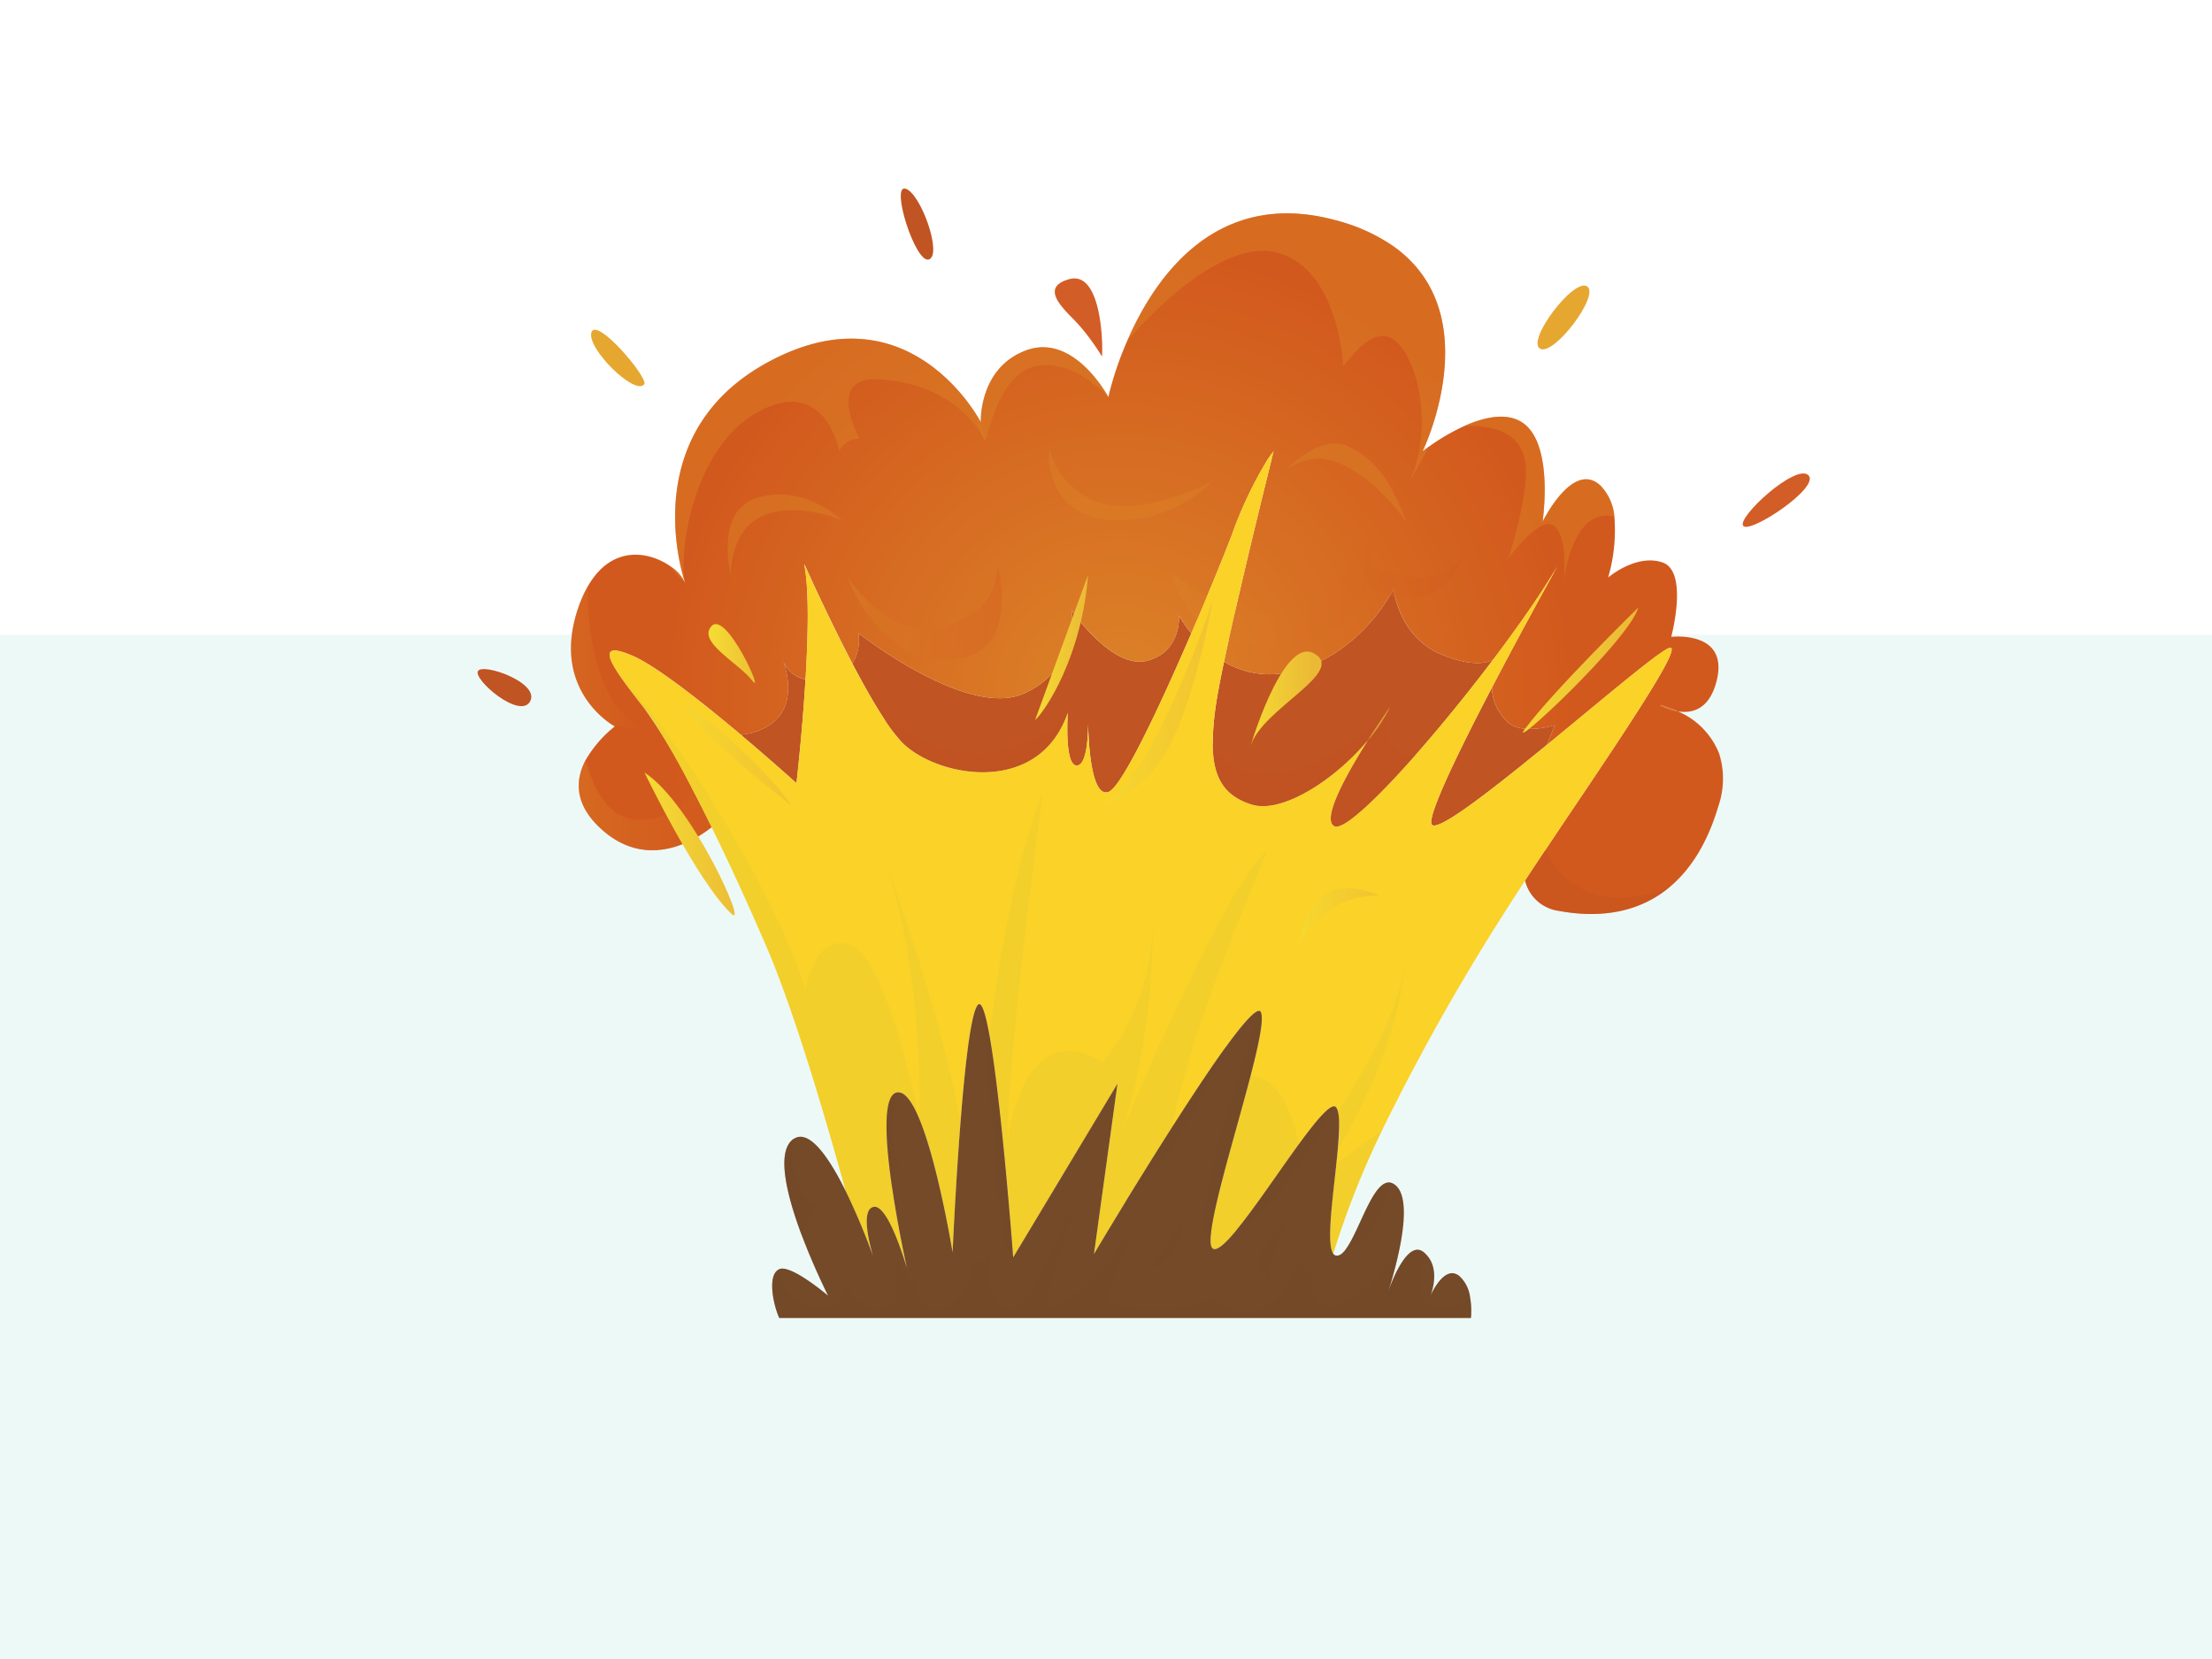 <svg xmlns="http://www.w3.org/2000/svg" xmlns:xlink="http://www.w3.org/1999/xlink" width="352" height="264" viewBox="0 0 352 264">
  <defs>
    <radialGradient id="radial-gradient" cx="-28.702" cy="-22.331" r="75.358" gradientTransform="translate(0.323) scale(0.354 1)" gradientUnits="objectBoundingBox">
      <stop offset="0" stop-color="#dc8328"/>
      <stop offset="1" stop-color="#d2591d"/>
    </radialGradient>
    <radialGradient id="radial-gradient-2" cx="394.533" cy="-39.156" r="194.802" gradientTransform="translate(-0.825) scale(2.65 1)" xlink:href="#radial-gradient"/>
    <radialGradient id="radial-gradient-3" cx="0.47" cy="0.687" r="0.635" gradientTransform="translate(0.196) scale(0.608 1)" xlink:href="#radial-gradient"/>
    <linearGradient id="linear-gradient" x1="0.761" y1="-2.049" x2="-0.634" y2="11.552" gradientUnits="objectBoundingBox">
      <stop offset="0.005" stop-color="#f5db34"/>
      <stop offset="1" stop-color="#ebb935"/>
    </linearGradient>
    <linearGradient id="linear-gradient-2" x1="225.322" y1="-35.236" x2="-766.232" y2="122.416" xlink:href="#linear-gradient"/>
    <radialGradient id="radial-gradient-4" cx="-20.887" cy="13.602" r="57.675" gradientTransform="translate(-0.214) scale(1.428 1)" xlink:href="#radial-gradient"/>
    <linearGradient id="linear-gradient-3" x1="-1.583" y1="21.865" x2="-6.818" y2="75.62" xlink:href="#linear-gradient"/>
    <radialGradient id="radial-gradient-5" cx="42.168" cy="-11.818" r="37.226" gradientTransform="translate(-0.114) scale(1.227 1)" xlink:href="#radial-gradient"/>
    <linearGradient id="linear-gradient-4" x1="1.324" y1="-9.35" x2="-1.578" y2="25.335" xlink:href="#linear-gradient"/>
    <linearGradient id="linear-gradient-5" x1="0" y1="0.5" x2="1" y2="0.5" gradientTransform="matrix(1, 0, 0, 1, 0, 0)" xlink:href="#radial-gradient"/>
    <linearGradient id="linear-gradient-6" x1="0" y1="0.5" x2="1" y2="0.5" gradientTransform="matrix(1, 0, 0, 1, 0, 0)" xlink:href="#radial-gradient"/>
    <linearGradient id="linear-gradient-9" x1="0" y1="0.5" x2="1" y2="0.5" gradientTransform="matrix(1, 0, 0, 1, 0, 0)" xlink:href="#radial-gradient"/>
    <linearGradient id="linear-gradient-10" x1="0" y1="0.5" x2="1" y2="0.5" xlink:href="#linear-gradient"/>
    <linearGradient id="linear-gradient-11" x1="0" y1="0.5" x2="1" y2="0.5" xlink:href="#linear-gradient"/>
    <linearGradient id="linear-gradient-12" x1="0" y1="0.5" x2="1" y2="0.5" xlink:href="#linear-gradient"/>
    <linearGradient id="linear-gradient-13" x1="0" y1="0.5" x2="1" y2="0.5" xlink:href="#linear-gradient"/>
    <linearGradient id="linear-gradient-18" x1="0" y1="0.5" x2="1" y2="0.5" xlink:href="#linear-gradient"/>
    <linearGradient id="linear-gradient-20" x1="0" y1="0.5" x2="1" y2="0.5" xlink:href="#linear-gradient"/>
  </defs>
  <g id="Grupo_60907" data-name="Grupo 60907" transform="translate(-139 -2517)">
    <rect id="Rectángulo_5750" data-name="Rectángulo 5750" width="352" height="163" transform="translate(139 2618)" fill="#cdf0e9" opacity="0.36"/>
    <g id="Grupo_56329" data-name="Grupo 56329" transform="translate(0 37)">
      <g id="Grupo_56310" data-name="Grupo 56310" transform="translate(215 2510)">
        <path id="Trazado_104781" data-name="Trazado 104781" d="M438.575,480.96c-5.063,11.74-11.11,24.6-13.217,25.26-2.851.892-3.174-8.791-3.206-11,0,1.56-.1,6.775-1.815,6.775-1.6-.01-1.543-5.344-1.462-7.522.032-.561.056-.906.056-.906-4.619,13.456-20.888,10.243-26.31,4.82a25.029,25.029,0,0,1-2.9-3.777c-1.624-2.466-3.392-5.624-5.087-8.837a7.015,7.015,0,0,0,.955-4.859s17.275,13.657,26.313,9.641,7.632-13.256,7.632-13.256,6.427,9.44,11.98,8.034,5.092-7.23,5.092-7.23A19.75,19.75,0,0,0,438.575,480.96Z" transform="translate(-324.999 -410.181)" fill="#c05422"/>
        <path id="Trazado_104782" data-name="Trazado 104782" d="M452.653,487.2c-3.968,5.246-8.323,10.605-12.3,15.122-6.265,7.1-11.593,12.122-12.974,11.343-2.05-1.149,2.1-8.5,5.381-13.682a25.886,25.886,0,0,0,3.439-5.175c-.184.26-1.695,2.412-3.439,5.175-5.293,6.363-13.682,11.7-18.438,10.267-4.531-1.367-6.226-4.426-6.273-9.626a42.547,42.547,0,0,1,.448-5.839c.235-1.7.715-4.259,1.35-7.279a14.117,14.117,0,0,0,10.3,1.656c11.448-2.41,16.67-13.256,16.67-13.256s.8,7.632,7.632,10.444C449.206,488.307,451.617,487.729,452.653,487.2Z" transform="translate(-291.065 -412.201)" fill="#c05422"/>
        <path id="Trazado_104783" data-name="Trazado 104783" d="M387.685,483.433a4.864,4.864,0,0,1-3.5-2.777c.578,1.636,2.4,8.039-3.36,10.657a9.636,9.636,0,0,1-3.444.923c4.943,4.161,8.867,7.713,8.867,7.713S387.169,492.027,387.685,483.433Z" transform="translate(-335.504 -405.316)" fill="#c05422"/>
        <path id="Trazado_104784" data-name="Trazado 104784" d="M422.267,503.959c.412,1.854,9.307-5.107,18.4-12.548.735-1.913,1.279-3.118,1.279-3.118s-5.222,1.607-7.431-.4a7.769,7.769,0,0,1-2.618-5.57C426.8,492.087,421.871,502.176,422.267,503.959Z" transform="translate(-270.489 -402.9)" fill="#c05422"/>
        <path id="Trazado_104785" data-name="Trazado 104785" d="M439.94,484.455a14.977,14.977,0,0,0-2.844-1.007A8.979,8.979,0,0,0,439.94,484.455Z" transform="translate(-248.965 -401.268)" fill="url(#radial-gradient)"/>
        <path id="Trazado_104786" data-name="Trazado 104786" d="M380.251,480.885c-.086-.25-.147-.389-.147-.389A3.083,3.083,0,0,0,380.251,480.885Z" transform="translate(-331.564 -405.546)" fill="#c05422"/>
        <path id="Trazado_104787" data-name="Trazado 104787" d="M380.251,480.885c-.086-.25-.147-.389-.147-.389A3.083,3.083,0,0,0,380.251,480.885Z" transform="translate(-331.564 -405.546)" fill="url(#radial-gradient-2)"/>
        <path id="Trazado_104788" data-name="Trazado 104788" d="M548.956,545.809c-1.663,5.648-4.259,9.954-7.674,12.839-4.595,3.887-10.662,5.212-17.924,3.831a6.38,6.38,0,0,1-5.173-4.788c.987-1.509,2.072-3.133,3.206-4.835,1.727-2.6,3.591-5.359,5.462-8.139,8.347-12.42,16.792-25.1,14.179-24.013-1.068.441-4.377,3.059-8.626,6.54-3.231,2.643-6.99,5.775-10.725,8.83.73-1.913,1.276-3.118,1.276-3.118s-5.222,1.607-7.431-.4a7.781,7.781,0,0,1-2.618-5.567c2.3-4.428,4.651-8.783,6.547-12.269,1.839-3.375,3.262-5.937,3.823-6.966-1.156,1.959-2.6,4.186-4.232,6.572-1.8,2.611-3.823,5.408-5.962,8.235-1.036.531-3.446,1.109-8.2-.85-6.829-2.812-7.632-10.444-7.632-10.444s-5.222,10.846-16.67,13.256a14.116,14.116,0,0,1-10.3-1.656c2.251-10.765,6.373-27.413,7.561-32.177.208-.842.331-1.318.331-1.318a11.512,11.512,0,0,0-.926,1.261,65.055,65.055,0,0,0-5.7,11.994c-1.389,3.618-3.782,9.506-6.466,15.715a19.756,19.756,0,0,1-1.969-2.858s.458,5.824-5.092,7.23-11.98-8.034-11.98-8.034,1.406,9.239-7.632,13.256-26.313-9.641-26.313-9.641a7.015,7.015,0,0,1-.955,4.859c-3.936-7.512-7.456-15.384-7.671-15.867.8,3.978.642,11.409.215,18.389a4.865,4.865,0,0,1-3.5-2.78c-.064-.184-.113-.306-.135-.362a2.606,2.606,0,0,0,.135.362c.578,1.639,2.4,8.043-3.358,10.662a9.582,9.582,0,0,1-3.446.923c-1.663-1.406-3.439-2.868-5.222-4.3-4.612-3.686-9.246-7.086-12.019-8.274-7.03-3.013-2.41,2.812,1.808,8.235a95.58,95.58,0,0,1,7.8,13.111c.965,1.849,1.969,3.833,3,5.93-2.256,1.815-9.986,7.037-17.424.441-4.612-4.088-4.242-8.073-2.635-11.11a18.949,18.949,0,0,1,4.644-5.359s-.064-.032-.186-.105c-1.389-.843-9.912-6.586-5.557-18.975a19.422,19.422,0,0,1,1.5-3.3c3.855-6.635,9.849-5.43,13.175-3.037l.01.01a6.421,6.421,0,0,1,2.248,2.569c-.674-2.016-7.559-24.295,13.714-35.4,19.185-10.028,30.041,4.492,32.7,8.734.025.047.056.086.081.127.37.61.563.98.563.98s-.4-8.636,7.23-11.448c7.424-2.731,12.759,6.878,13.04,7.407v.007h.007v.01l.007.007a52.166,52.166,0,0,1,2.988-8.886c2.822-6.522,7.914-14.855,16.342-18.495l.024-.007c4.514-1.952,9.993-2.555,16.6-.8a28.707,28.707,0,0,1,9.472,4.242c15.169,10.831,4.587,32.586,4.587,32.586s.377-.3,1.036-.772a34.689,34.689,0,0,1,5.567-3.238c2.956-1.325,6.339-2.16,8.861-.811,5.479,2.932,3.713,15.394,3.623,16.043.274-.536,4.943-9.792,9.231-5.751a8.053,8.053,0,0,1,2.2,4.948,27.023,27.023,0,0,1-.987,9.658c.223-.191,4.521-3.767,8.626-2.4,4.22,1.406,1.406,11.85,1.406,11.85s9.241-1.1,7.233,6.98c-1.166,4.676-4.009,5.232-6.194,4.869a14.8,14.8,0,0,0-2.829-1,8.907,8.907,0,0,0,2.829,1,12.122,12.122,0,0,1,6.586,6.723A13.337,13.337,0,0,1,548.956,545.809Z" transform="translate(-351.496 -447.562)" fill="url(#radial-gradient-3)"/>
        <path id="Trazado_104789" data-name="Trazado 104789" d="M418.138,488.809a26.581,26.581,0,0,0,3.454-5.2S420,485.86,418.138,488.809Z" transform="translate(-276.441 -401.03)" fill="#c05422"/>
        <path id="Trazado_104790" data-name="Trazado 104790" d="M418.138,488.809a26.581,26.581,0,0,0,3.454-5.2S420,485.86,418.138,488.809Z" transform="translate(-276.441 -401.03)" fill="url(#linear-gradient)"/>
        <path id="Trazado_104791" data-name="Trazado 104791" d="M399.954,484.88c0-.274,0-.448,0-.448S399.949,484.6,399.954,484.88Z" transform="translate(-302.803 -399.842)" fill="#c05422"/>
        <path id="Trazado_104792" data-name="Trazado 104792" d="M399.954,484.88c0-.274,0-.448,0-.448S399.949,484.6,399.954,484.88Z" transform="translate(-302.803 -399.842)" fill="url(#linear-gradient-2)"/>
        <path id="Trazado_104793" data-name="Trazado 104793" d="M412.549,466.965a11.3,11.3,0,0,0-.921,1.261l.59.054C412.429,467.438,412.549,466.965,412.549,466.965Z" transform="translate(-285.876 -425.157)" fill="url(#radial-gradient-4)"/>
        <path id="Trazado_104794" data-name="Trazado 104794" d="M412.549,466.965a11.3,11.3,0,0,0-.921,1.261l.59.054C412.429,467.438,412.549,466.965,412.549,466.965Z" transform="translate(-285.876 -425.157)" fill="url(#linear-gradient-3)"/>
        <path id="Trazado_104795" data-name="Trazado 104795" d="M376.845,486.142a17.206,17.206,0,0,0-1.661-2.038A5.666,5.666,0,0,0,376.845,486.142Z" transform="translate(-338.695 -400.317)" fill="#c05422"/>
        <path id="Trazado_104796" data-name="Trazado 104796" d="M376.845,486.142a17.206,17.206,0,0,0-1.661-2.038A5.666,5.666,0,0,0,376.845,486.142Z" transform="translate(-338.695 -400.317)" fill="url(#radial-gradient-5)"/>
        <path id="Trazado_104797" data-name="Trazado 104797" d="M376.845,486.142a17.206,17.206,0,0,0-1.661-2.038A5.666,5.666,0,0,0,376.845,486.142Z" transform="translate(-338.695 -400.317)" fill="url(#linear-gradient-4)"/>
        <path id="Trazado_104798" data-name="Trazado 104798" d="M419.492,521.658c-.088.26-.135.409-.135.409S419.406,521.92,419.492,521.658Z" transform="translate(-274.675 -345.89)" fill="#754a28"/>
        <path id="Trazado_104799" data-name="Trazado 104799" d="M429.531,466.233c2.143,1.337,9.641-8.57,7.5-9.91S427.39,464.893,429.531,466.233Z" transform="translate(-260.481 -440.759)" fill="#e6a731"/>
        <path id="Trazado_104800" data-name="Trazado 104800" d="M442.555,476.739c1,1.372,12.374-6.165,10.37-8.058S441.56,475.37,442.555,476.739Z" transform="translate(-241.161 -423.064)" fill="#d35d26"/>
        <path id="Trazado_104801" data-name="Trazado 104801" d="M392.277,461.176c2.141-.8-1.34-10.584-3.75-11.255S390.134,461.979,392.277,461.176Z" transform="translate(-320.437 -449.896)" fill="#c05422"/>
        <path id="Trazado_104802" data-name="Trazado 104802" d="M376.12,467.755c.747-.958-7.573-10.792-8.4-8.276S374.651,469.641,376.12,467.755Z" transform="translate(-349.603 -436.601)" fill="#e6a731"/>
        <path id="Trazado_104803" data-name="Trazado 104803" d="M368.647,486.252c1.607-2.947-7.5-6.16-8.3-4.82S367.041,489.2,368.647,486.252Z" transform="translate(-360.286 -404.645)" fill="#c05422"/>
        <path id="Trazado_104804" data-name="Trazado 104804" d="M437.029,476.92a21.474,21.474,0,0,0,.35-4.379s-6.628,10.446-15.063,11.979-16.873-6.153-16.873-6.153,1.719,12.376,17.275,11.649c8.465-.4,12.053-5.538,13.572-10.14a10.454,10.454,0,0,0,8.247,2.307c5.158-.669,7.5-7.233,7.5-7.233C447.622,482.583,437.032,476.92,437.029,476.92Z" transform="translate(-294.84 -417.076)" opacity="0.4" fill="url(#linear-gradient-5)" style="mix-blend-mode: multiply;isolation: isolate"/>
        <path id="Trazado_104805" data-name="Trazado 104805" d="M388.01,497.7c-2.256,1.815-9.986,7.037-17.424.441-4.612-4.088-4.242-8.073-2.635-11.11,1.029,3.8,3.407,9.817,8.982,9.5,4.316-.24,7.086-2.121,8.083-4.764C385.979,493.619,386.983,495.6,388.01,497.7Z" transform="translate(-350.766 -396.076)" opacity="0.4" fill="url(#linear-gradient-6)" style="mix-blend-mode: multiply;isolation: isolate"/>
        <path id="Trazado_104806" data-name="Trazado 104806" d="M459.113,494.943c-3.9,13.256-12.945,19.08-25.6,16.67a6.381,6.381,0,0,1-5.173-4.789c2.5-3.816,5.575-8.379,8.668-12.974A12.535,12.535,0,0,0,444.963,502c7.8,2.618,13.371-8.364,14.253-15.394A13.336,13.336,0,0,1,459.113,494.943Z" transform="translate(-261.653 -396.695)" opacity="0.4" fill="url(#linear-gradient-5)" style="mix-blend-mode: multiply;isolation: isolate"/>
        <path id="Trazado_104807" data-name="Trazado 104807" d="M384.286,476.265s6.831,10.833,15.869,7.926,8.034-9.922,8.034-9.922,4.218,14.649-7.431,15.252S384.286,476.265,384.286,476.265Z" transform="translate(-325.503 -414.571)" opacity="0.4" fill="url(#linear-gradient-5)" style="mix-blend-mode: multiply;isolation: isolate"/>
        <path id="Trazado_104808" data-name="Trazado 104808" d="M378.16,498.32a48.793,48.793,0,0,1-5.023-.338c-1.389-.843-9.912-6.586-5.557-18.975a19.421,19.421,0,0,1,1.5-3.3C368.647,483.352,371.163,496.36,378.16,498.32Z" transform="translate(-351.496 -412.493)" opacity="0.4" fill="url(#linear-gradient-9)" style="mix-blend-mode: multiply;isolation: isolate"/>
        <path id="Trazado_104809" data-name="Trazado 104809" d="M514.545,534.54c-.74,1.134-1.43,2.2-2.057,3.182a352.392,352.392,0,0,0-20.743,36.644,138.759,138.759,0,0,0-7.73,19.545c-1.083-1.533-.127-8.4.507-14.331.081-.779.152-1.543.218-2.275a21.6,21.6,0,0,0,.007-6.064,1.738,1.738,0,0,0-.243-.578c-.681-.982-3.084,1.9-6,5.905-5.07,6.949-11.681,17.265-13.552,16.589-2-.73,3.069-16.6,5.913-27.579,1.342-5.151,2.185-9.224,1.59-10.157-.941-1.462-7.583,8.205-13.988,18.223-.1.135-.142.215-.142.215-6.331,9.915-12.381,20.1-12.381,20.1l1.8-13.047.047-.3,1.9-13.755-16.6,27.645s-1.849-24.689-3.794-35.414c-.625-3.407-1.252-5.4-1.83-4.757-1.127,1.247-2.075,9.858-2.765,18.713-.794,10.169-1.254,20.655-1.254,20.655s-2.312-14.14-5.342-21.346l-.007-.025c-1.092-2.6-2.283-4.291-3.488-4.073-4.387.772,1.158,26.1,1.575,28.005-.321-1.117-3.062-10.3-5.325-9.792-2.212.49-.37,6.829-.049,7.889a105.1,105.1,0,0,0-4.372-10.4c-3.422-12.42-8.3-28.914-12.653-39-2.964-6.86-5.92-13.295-8.685-18.918-4.352-8.869-8.217-15.722-10.8-19.041-1.036-1.325-2.089-2.675-3-3.921-2.79-3.823-4.122-6.589,1.188-4.313,2.773,1.188,7.407,4.587,12.019,8.274,1.783,1.43,3.559,2.893,5.222,4.3,4.94,4.161,8.869,7.713,8.869,7.713s.916-7.921,1.43-16.518c.426-6.98.588-14.412-.215-18.389.215.482,3.735,8.355,7.671,15.867,2.787,5.3,5.785,10.412,7.987,12.614,5.423,5.423,21.691,8.636,26.31-4.82,0,0-.6,8.418,1.406,8.428,1.712,0,1.815-5.215,1.815-6.775.032,2.209.355,11.891,3.206,11,2.106-.659,8.154-13.52,13.217-25.26,2.684-6.209,5.077-12.1,6.466-15.715a65.058,65.058,0,0,1,5.7-11.994c.2.017.4.042.6.056-1.188,4.764-5.31,21.412-7.561,32.177-.634,3.02-1.114,5.574-1.35,7.279-1.205,8.837-.2,13.657,5.824,15.465,4.757,1.43,13.145-3.9,18.438-10.268-3.277,5.183-7.431,12.533-5.381,13.682,2.266,1.279,15.056-12.959,25.275-26.465,2.138-2.827,4.161-5.624,5.962-8.235,1.678-2.457,3.164-4.747,4.338-6.755-.482.874-1.969,3.549-3.929,7.15-1.9,3.485-4.242,7.84-6.547,12.269-5.1,9.76-10.027,19.852-9.633,21.635.409,1.857,9.312-5.109,18.407-12.548,3.735-3.054,7.495-6.187,10.726-8.83,4.25-3.481,7.559-6.1,8.626-6.54C540.968,496.066,523.808,520.4,514.545,534.54Z" transform="translate(-347.856 -424.41)" fill="#fad228"/>
        <path id="Trazado_104810" data-name="Trazado 104810" d="M375.1,477.036a19.854,19.854,0,0,1-2.248-2.569A6.421,6.421,0,0,1,375.1,477.036Z" transform="translate(-342.079 -414.284)" fill="#dc8126" opacity="0.5" style="mix-blend-mode: screen;isolation: isolate"/>
        <path id="Trazado_104811" data-name="Trazado 104811" d="M422.36,475.738c-2.621-4.813-7.843-9.013-16.663-9.616-8.84-.6-3.216,9.44-3.216,9.44a3.46,3.46,0,0,0-3.214,2.008s-2.209-12.051-12.854-6.314-12.773,22.808-11.7,27.268l-.007-.01c-.674-2.016-7.559-24.295,13.714-35.4,19.185-10.028,30.041,4.492,32.7,8.734A19.446,19.446,0,0,1,422.36,475.738Z" transform="translate(-341.691 -435.762)" fill="#dc8126" opacity="0.5" style="mix-blend-mode: screen;isolation: isolate"/>
        <path id="Trazado_104812" data-name="Trazado 104812" d="M449.505,489.369s.377-.3,1.036-.772c-1.719,3.311-3.125,5.553-3.238,5.736,3.407-6.466,2.4-17.618-1.614-22.036s-8.837,4.218-8.837,3.414-1-16.067-11.046-18.093c-7.441-1.494-17.748,7.617-23.325,14.228,4.34-10.018,14.027-24.319,32.965-19.306C463.765,460.046,449.505,489.369,449.505,489.369Z" transform="translate(-299.133 -447.561)" fill="#dc8126" opacity="0.5" style="mix-blend-mode: screen;isolation: isolate"/>
        <path id="Trazado_104813" data-name="Trazado 104813" d="M397.615,466.965c-.6,0-.6,10.419,9.64,10.934a21.392,21.392,0,0,0,16.224-6.192s-9.81,5.31-17.028,3.694A12.026,12.026,0,0,1,397.615,466.965Z" transform="translate(-306.494 -425.157)" fill="#dc8126" opacity="0.5" style="mix-blend-mode: screen;isolation: isolate"/>
        <path id="Trazado_104814" data-name="Trazado 104814" d="M412.814,470.7s5.342-5.824,9.8-3.816,7.069,5.9,9.278,11.989c0,0-4.313-6.439-10.219-9.1A8.237,8.237,0,0,0,412.814,470.7Z" transform="translate(-284.158 -425.884)" fill="#dc8126" opacity="0.5" style="mix-blend-mode: screen;isolation: isolate"/>
        <path id="Trazado_104815" data-name="Trazado 104815" d="M448.293,480.643c-6.821-1.783-8.09,10.525-8.09,10.525s.867-6.745-1.342-8.955c-2.136-2.138-7.174,4.722-7.424,5.068.137-.5,3.522-10.912,2.653-15.543-.852-4.526-5.08-5.731-9.714-5.523,2.956-1.325,6.339-2.16,8.861-.811,5.479,2.932,3.713,15.394,3.623,16.043.274-.536,4.943-9.792,9.231-5.751A8.053,8.053,0,0,1,448.293,480.643Z" transform="translate(-267.401 -428.416)" fill="#dc8126" opacity="0.5" style="mix-blend-mode: screen;isolation: isolate"/>
        <path id="Trazado_104816" data-name="Trazado 104816" d="M440.352,491.14c-6.265,7.1-11.593,12.122-12.974,11.343-2.05-1.149,2.1-8.5,5.381-13.682-5.293,6.363-13.682,11.7-18.438,10.267-4.531-1.367-6.226-4.426-6.273-9.626a8.793,8.793,0,0,0,6.674,4.524c7.826,1.085,15.845-4.323,21.475-10.341l.01-.007C436.1,484,434.143,491.348,440.352,491.14Z" transform="translate(-291.065 -401.021)" fill="#c05422" opacity="0.4" style="mix-blend-mode: multiply;isolation: isolate"/>
        <path id="Trazado_104817" data-name="Trazado 104817" d="M415.865,485.322c.032-.561.056-.906.056-.906-4.619,13.456-20.888,10.243-26.31,4.82a25.028,25.028,0,0,1-2.9-3.777c3.936,2.484,9.9,5.665,14.348,5.479,7.23-.3,13.657-3.51,15.063-7.326A10.745,10.745,0,0,1,415.865,485.322Z" transform="translate(-321.989 -401.03)" fill="#c05422" opacity="0.4" style="mix-blend-mode: multiply;isolation: isolate"/>
        <path id="Trazado_104818" data-name="Trazado 104818" d="M451.439,498.678c-4.595,3.887-10.662,5.212-17.924,3.831a6.38,6.38,0,0,1-5.173-4.788c.987-1.509,2.072-3.133,3.206-4.835C433.571,496.917,439.139,503.674,451.439,498.678Z" transform="translate(-261.653 -387.591)" fill="#c05422" opacity="0.4" style="mix-blend-mode: multiply;isolation: isolate"/>
        <path id="Trazado_104819" data-name="Trazado 104819" d="M377.051,482.546s-2.812-10.539,4.619-12.389,13.055,3.691,13.055,3.691-7.355-3.093-12.653-.666S377.051,482.546,377.051,482.546Z" transform="translate(-336.746 -421.077)" fill="#dc8126" opacity="0.5" style="mix-blend-mode: screen;isolation: isolate"/>
        <path id="Trazado_104820" data-name="Trazado 104820" d="M413.59,468.108v.01l-.007-.01c-.306-.336-5.905-6.361-11.835-4.8-6.1,1.607-7.424,12.572-7.84,11.624a18.1,18.1,0,0,1-1.159-3.767c.37.61.563.98.563.98s-.4-8.636,7.23-11.448c7.424-2.731,12.758,6.878,13.04,7.407Z" transform="translate(-313.238 -434.953)" fill="#dc8126" opacity="0.5" style="mix-blend-mode: screen;isolation: isolate"/>
        <path id="Trazado_104821" data-name="Trazado 104821" d="M405.3,468.167c.2-2.469-.2-13.716-5.222-12.31s-.509,5.021,1.5,7.23A36.684,36.684,0,0,1,405.3,468.167Z" transform="translate(-305.94 -441.432)" fill="#d35d26"/>
        <path id="Trazado_104822" data-name="Trazado 104822" d="M382.264,487.2c2.072,2.68-4.112-11.213-6.476-8.7S380.055,484.338,382.264,487.2Z" transform="translate(-338.545 -408.881)" fill="url(#linear-gradient-10)"/>
        <path id="Trazado_104823" data-name="Trazado 104823" d="M410.553,494.905c-.6,1.928,4.894-17.588,10.079-14.62S412.361,489.081,410.553,494.905Z" transform="translate(-287.499 -406.298)" fill="url(#linear-gradient-11)"/>
        <path id="Trazado_104824" data-name="Trazado 104824" d="M396.505,498.114c1.607-1.406,7.441-10.091,8.44-23.122Z" transform="translate(-307.794 -413.523)" fill="url(#linear-gradient-12)"/>
        <path id="Trazado_104825" data-name="Trazado 104825" d="M428.539,496.415c-3.1,4.152,16.42-13.917,18.027-19.3C446.566,477.117,433.208,490.162,428.539,496.415Z" transform="translate(-261.85 -410.443)" fill="url(#linear-gradient-13)"/>
        <path id="Trazado_104826" data-name="Trazado 104826" d="M414.737,575.2c-.321-1.117-3.062-10.3-5.325-9.792-2.212.49-.37,6.829-.049,7.889a105.08,105.08,0,0,0-4.372-10.4c-3.422-12.42-8.3-28.914-12.653-39-2.964-6.861-5.92-13.295-8.685-18.918-4.352-8.869-8.217-15.722-10.8-19.041-1.036-1.325-2.089-2.675-3-3.921,6.072,5.729,22.734,30.45,28.728,48.751,0,0,1.68-9.545,7.456-6.87,5.673,2.628,10.436,26.521,10.605,27.374-1.092-2.6-2.283-4.291-3.488-4.073C408.776,547.964,414.321,573.294,414.737,575.2Z" transform="translate(-346.41 -403.35)" fill="#e0c830" opacity="0.3" style="mix-blend-mode: multiply;isolation: isolate"/>
        <path id="Trazado_104827" data-name="Trazado 104827" d="M386.724,493.5c.585,1.568,8.989,24.375,12.09,41.841-.794,10.169-1.254,20.655-1.254,20.655s-2.312-14.14-5.342-21.346C392.218,534.646,393.229,512.3,386.724,493.5Z" transform="translate(-321.97 -386.707)" fill="#e0c830" opacity="0.3" style="mix-blend-mode: multiply;isolation: isolate"/>
        <path id="Trazado_104828" data-name="Trazado 104828" d="M437.844,498.339s-12.266,27.812-15.279,44.154c-6.331,9.915-12.381,20.1-12.381,20.1l1.8-13.047c-.145.313-.3.62-.458.926.064-.169.24-.588.5-1.229l1.9-13.755-16.6,27.645s-1.849-24.689-3.794-35.414c1.575-12.34,4.1-27.139,8.484-38.6-.169,1.3-5.888,44.124-5.575,55.533,0,0,2.3-20.422,15.046-12.589,0,0,8.068-8.308,8.068-22.85.039,3.559-.1,19.555-4.886,33.72C420.388,529.494,432.326,502.539,437.844,498.339Z" transform="translate(-312.097 -393.044)" fill="#e0c830" opacity="0.3" style="mix-blend-mode: multiply;isolation: isolate"/>
        <path id="Trazado_104829" data-name="Trazado 104829" d="M421.916,518.521c-5.07,6.949-11.681,17.265-13.552,16.589-2-.73,3.069-16.6,5.913-27.579C419.234,507.908,421.2,514.681,421.916,518.521Z" transform="translate(-291.268 -366.364)" fill="#e0c830" opacity="0.3" style="mix-blend-mode: multiply;isolation: isolate"/>
        <path id="Trazado_104830" data-name="Trazado 104830" d="M416.674,516.334c1.776-1.335,4.379-3.255,7.223-5.215a138.758,138.758,0,0,0-7.73,19.545C415.085,529.131,416.04,522.261,416.674,516.334Z" transform="translate(-280.009 -361.164)" fill="#e0c830" opacity="0.3" style="mix-blend-mode: multiply;isolation: isolate"/>
        <path id="Trazado_104831" data-name="Trazado 104831" d="M416.173,530.725a21.6,21.6,0,0,0,.007-6.064c4.588-6.789,10.275-16.743,10.846-25.042C427.026,499.619,426.842,512.914,416.173,530.725Z" transform="translate(-279.289 -377.831)" fill="#e0c830" opacity="0.3" style="mix-blend-mode: multiply;isolation: isolate"/>
        <path id="Trazado_104832" data-name="Trazado 104832" d="M382.313,479.02s3.427,25.12,20.3,24.711c0,0-4.389.607-12.036-10.062S382.313,479.02,382.313,479.02Z" transform="translate(-328.363 -407.685)" opacity="0.4" fill="url(#linear-gradient-12)" style="mix-blend-mode: screen;isolation: isolate"/>
        <path id="Trazado_104833" data-name="Trazado 104833" d="M418.458,476.645s-9.05,27.871-17.591,32.61c0,0,7.125-1.693,11.208-10.392S418.458,476.645,418.458,476.645Z" transform="translate(-301.472 -411.127)" opacity="0.6" fill="url(#linear-gradient-12)" style="mix-blend-mode: screen;isolation: isolate"/>
        <path id="Trazado_104834" data-name="Trazado 104834" d="M422.245,504.846s18.465-12.484,26.482-20.78C448.727,484.066,440.835,500.026,422.245,504.846Z" transform="translate(-270.489 -400.372)" opacity="0.6" fill="url(#linear-gradient-12)" style="mix-blend-mode: screen;isolation: isolate"/>
        <path id="Trazado_104835" data-name="Trazado 104835" d="M373.88,483.9c-2.021-3.027,12.577,8.933,16.861,15.546C390.741,499.443,377.5,489.322,373.88,483.9Z" transform="translate(-340.862 -401.315)" opacity="0.6" fill="url(#linear-gradient-12)" style="mix-blend-mode: screen;isolation: isolate"/>
        <path id="Trazado_104836" data-name="Trazado 104836" d="M426.4,496.524a13.726,13.726,0,0,0-12.776,8.034S414.7,491.436,426.4,496.524Z" transform="translate(-282.979 -384.016)" opacity="0.6" fill="url(#linear-gradient-18)" style="mix-blend-mode: screen;isolation: isolate"/>
        <g id="Grupo_56309" data-name="Grupo 56309" transform="translate(46.88 129.799)">
          <path id="Trazado_104837" data-name="Trazado 104837" d="M490.614,552.819H380.55c-.941-2.121-1.68-5.905-.556-7.326a1.371,1.371,0,0,1,.556-.443c1.839-.786,7.495,3.985,7.759,4.21-.12-.233-2.3-4.595-4.2-9.65-2.258-6.04-4.1-13.077-1.416-15.183a1.362,1.362,0,0,1,.242-.159c2.506-1.511,5.663,3.245,8.193,8.362a106.73,106.73,0,0,1,4.34,10.309c-.387-1.3-2.075-7.321.081-7.794,2.224-.5,4.908,8.347,5.31,9.721-.233-1.078-1.448-6.652-2.315-12.54-1.075-7.248-1.639-14.978.754-15.394h.01c4.546-.771,8.827,25.443,8.827,25.443s1.609-36.691,4.019-39.368a.265.265,0,0,1,.321-.1c2.177.965,4.845,34.329,5.246,39.576.039.451.056.691.056.691l16.6-27.645-3.742,27.107s2.072-3.485,5.053-8.362c4.6-7.5,11.367-18.311,16.085-24.794,2.249-3.086,4.041-5.183,4.908-5.486.208-.081.37-.049.465.1,1.616,2.533-7.368,28.089-7.928,35.657v.007c-.088,1.188.024,1.928.426,2.072.681.25,1.984-.955,3.605-2.915v-.01c5.207-6.275,13.723-20.342,15.725-19.739a.41.41,0,0,1,.223.169c1.754,2.5-2.337,20.631-.49,23.249a.662.662,0,0,0,.49.313c.524.049,1.039-.36,1.543-1.068,2.258-3.062,4.5-11.634,7.343-10.461a1.7,1.7,0,0,1,.483.282c1.688,1.325,1.592,5.031.965,8.693a63.552,63.552,0,0,1-2.05,8.181c.779-2.155,3.206-8.149,5.641-6.155.064.047.12.105.176.152,2.5,2.266,1.124,6.138.916,6.677.257-.571,2.283-4.838,4.531-3.084a5.506,5.506,0,0,1,1.759,3.534A12.735,12.735,0,0,1,490.614,552.819Z" transform="translate(-379.426 -502.89)" fill="#754a28"/>
          <path id="Trazado_104838" data-name="Trazado 104838" d="M490.614,537.356H380.55c-.941-2.121-1.68-5.905-.556-7.326,1.078,2.217,3.424,5.2,6.5,5.719,3.968.666,4.771-3.686,4.771-3.686s2.3,4.764,6.035,3.75,1.2-8.1,1.2-8.1,2.724,4.225,3.9,4.122c0,0-.159,4.6,3.728,4.12s5.352-7.174,5.352-7.174a3.716,3.716,0,0,0,2.248-1.244,1.918,1.918,0,0,0,.257-.412c.708-1.421-1.582,7.5,2.91,8.862,3.968,1.2,10.772-17.882,12.34-22.431-1.332,4.171-6.554,20.479-5.969,21.652.659,1.325,9.023-3.358,15.288-15.071-1.229,2.417-6.9,13.714-5.109,14.669,2.009,1.07,12.043,2.677,16.261-1a6.269,6.269,0,0,0,7.037,2.29c4.548-1.421,6.451-7.85,6.451-7.85s1.046,2.413,2.251,1.881c0,0-1.293,5.085,2.77,5.352,2.765.184,8.734-4.467,11.313-10.591a63.557,63.557,0,0,1-2.05,8.181c.779-2.156,3.206-8.149,5.641-6.155.064.047.12.105.176.152-1.494,4.468-1.864,11.73,7.206,7.127A12.735,12.735,0,0,1,490.614,537.356Z" transform="translate(-379.426 -487.427)" fill="#754a28" opacity="0.4" style="mix-blend-mode: multiply;isolation: isolate"/>
          <path id="Trazado_104839" data-name="Trazado 104839" d="M408.551,539.128v.007c-2.065,1-.7-5.592.49-11.705,1.156-5.954,5.93-19.394,6.973-24.062.208-.081.37-.049.465.1C418.1,506,409.112,531.559,408.551,539.128Z" transform="translate(-338.761 -502.26)" fill="#754a28" opacity="0.4" style="mix-blend-mode: multiply;isolation: isolate"/>
          <path id="Trazado_104840" data-name="Trazado 104840" d="M425.29,509.549c-2.515,4.281-8.026,13.939-12.783,17.843a9.074,9.074,0,0,1-2.942,1.9C414.773,523.013,423.289,508.947,425.29,509.549Z" transform="translate(-335.745 -493.266)" fill="#754a28" opacity="0.4" style="mix-blend-mode: multiply;isolation: isolate"/>
          <path id="Trazado_104841" data-name="Trazado 104841" d="M398.166,542.475c-1.825,1.22-2.822-13.907-3.157-18.865-.345-5.046-1.4-16.388-2.089-20.711C395.1,503.864,397.765,537.229,398.166,542.475Z" transform="translate(-359.87 -502.877)" fill="#754a28" opacity="0.4" style="mix-blend-mode: multiply;isolation: isolate"/>
          <path id="Trazado_104842" data-name="Trazado 104842" d="M385.966,521.692a21.21,21.21,0,0,0-3,5.268c-2.258-6.04-4.1-13.077-1.416-15.183a1.36,1.36,0,0,1,.242-.159,12.182,12.182,0,0,0,.426,7.125C383.556,522.358,385.966,521.692,385.966,521.692Z" transform="translate(-378.281 -490.24)" fill="#754a28" opacity="0.4" style="mix-blend-mode: multiply;isolation: isolate"/>
          <path id="Trazado_104843" data-name="Trazado 104843" d="M388.935,519.549a10.081,10.081,0,0,0-1.156,4.468c-1.075-7.247-1.639-14.978.754-15.394h.01C387.8,511.2,387.328,517.668,388.935,519.549Z" transform="translate(-368.661 -494.581)" fill="#754a28" opacity="0.4" style="mix-blend-mode: screen;isolation: isolate"/>
          <path id="Trazado_104844" data-name="Trazado 104844" d="M418.481,505.582c-1.969,4.2-4.9,10.059-6.949,13.562a66.8,66.8,0,0,1-9.136,11.233C407,522.872,413.763,512.065,418.481,505.582Z" transform="translate(-346.137 -498.988)" fill="#754a28" opacity="0.4" style="mix-blend-mode: screen;isolation: isolate"/>
          <path id="Trazado_104845" data-name="Trazado 104845" d="M424.05,514.585c-1.1,2.667-2.851,8.445-5,9.545a8.978,8.978,0,0,1-2.339.916C418.965,521.984,421.206,513.412,424.05,514.585Z" transform="translate(-325.396 -486.099)" fill="#754a28" opacity="0.4" style="mix-blend-mode: screen;isolation: isolate"/>
          <path id="Trazado_104846" data-name="Trazado 104846" d="M403.9,525.019c-.389.061,3.75-3.9,5.491-8.386C409.392,516.633,409.257,524.184,403.9,525.019Z" transform="translate(-343.994 -482.972)" fill="#754a28" opacity="0.4" style="mix-blend-mode: screen;isolation: isolate"/>
          <path id="Trazado_104847" data-name="Trazado 104847" d="M411.1,524.463c.267,3.079,2.141,2.947,2.141,2.947-2.141-2.947,3.081-10.777,3.081-10.777-4.688,3.419-5.251,6.628-5.222,7.578Z" transform="translate(-333.52 -482.972)" fill="#754a28" opacity="0.4" style="mix-blend-mode: screen;isolation: isolate"/>
        </g>
        <path id="Trazado_104848" data-name="Trazado 104848" d="M432.523,495.936s4.174-8.6,10.064-8.548,8.034,5.043,6.16,5.763S441.169,488.6,432.523,495.936Z" transform="translate(-255.593 -395.558)" fill="url(#linear-gradient-18)"/>
        <path id="Trazado_104849" data-name="Trazado 104849" d="M385.006,510.346c2.653,2.462-6.434-17.731-13.873-22.5C371.133,487.844,379.517,505.254,385.006,510.346Z" transform="translate(-344.566 -394.897)" fill="url(#linear-gradient-20)"/>
        <path id="Trazado_104850" data-name="Trazado 104850" d="M435.233,456.784c-5.663,2.089-8.749,11.3-8.749,11.3s1.156-9.2-6.388-13.795c-2.79-1.7-7.1-1.737-10.934-.941,4.514-1.952,9.993-2.555,16.6-.8A28.707,28.707,0,0,1,435.233,456.784Z" transform="translate(-289.449 -447.562)" opacity="0.4" fill="url(#linear-gradient-12)"/>
      </g>
      <rect id="Rectángulo_5778" data-name="Rectángulo 5778" width="244" height="244" transform="translate(199 2480)" fill="none"/>
    </g>
  </g>
</svg>
